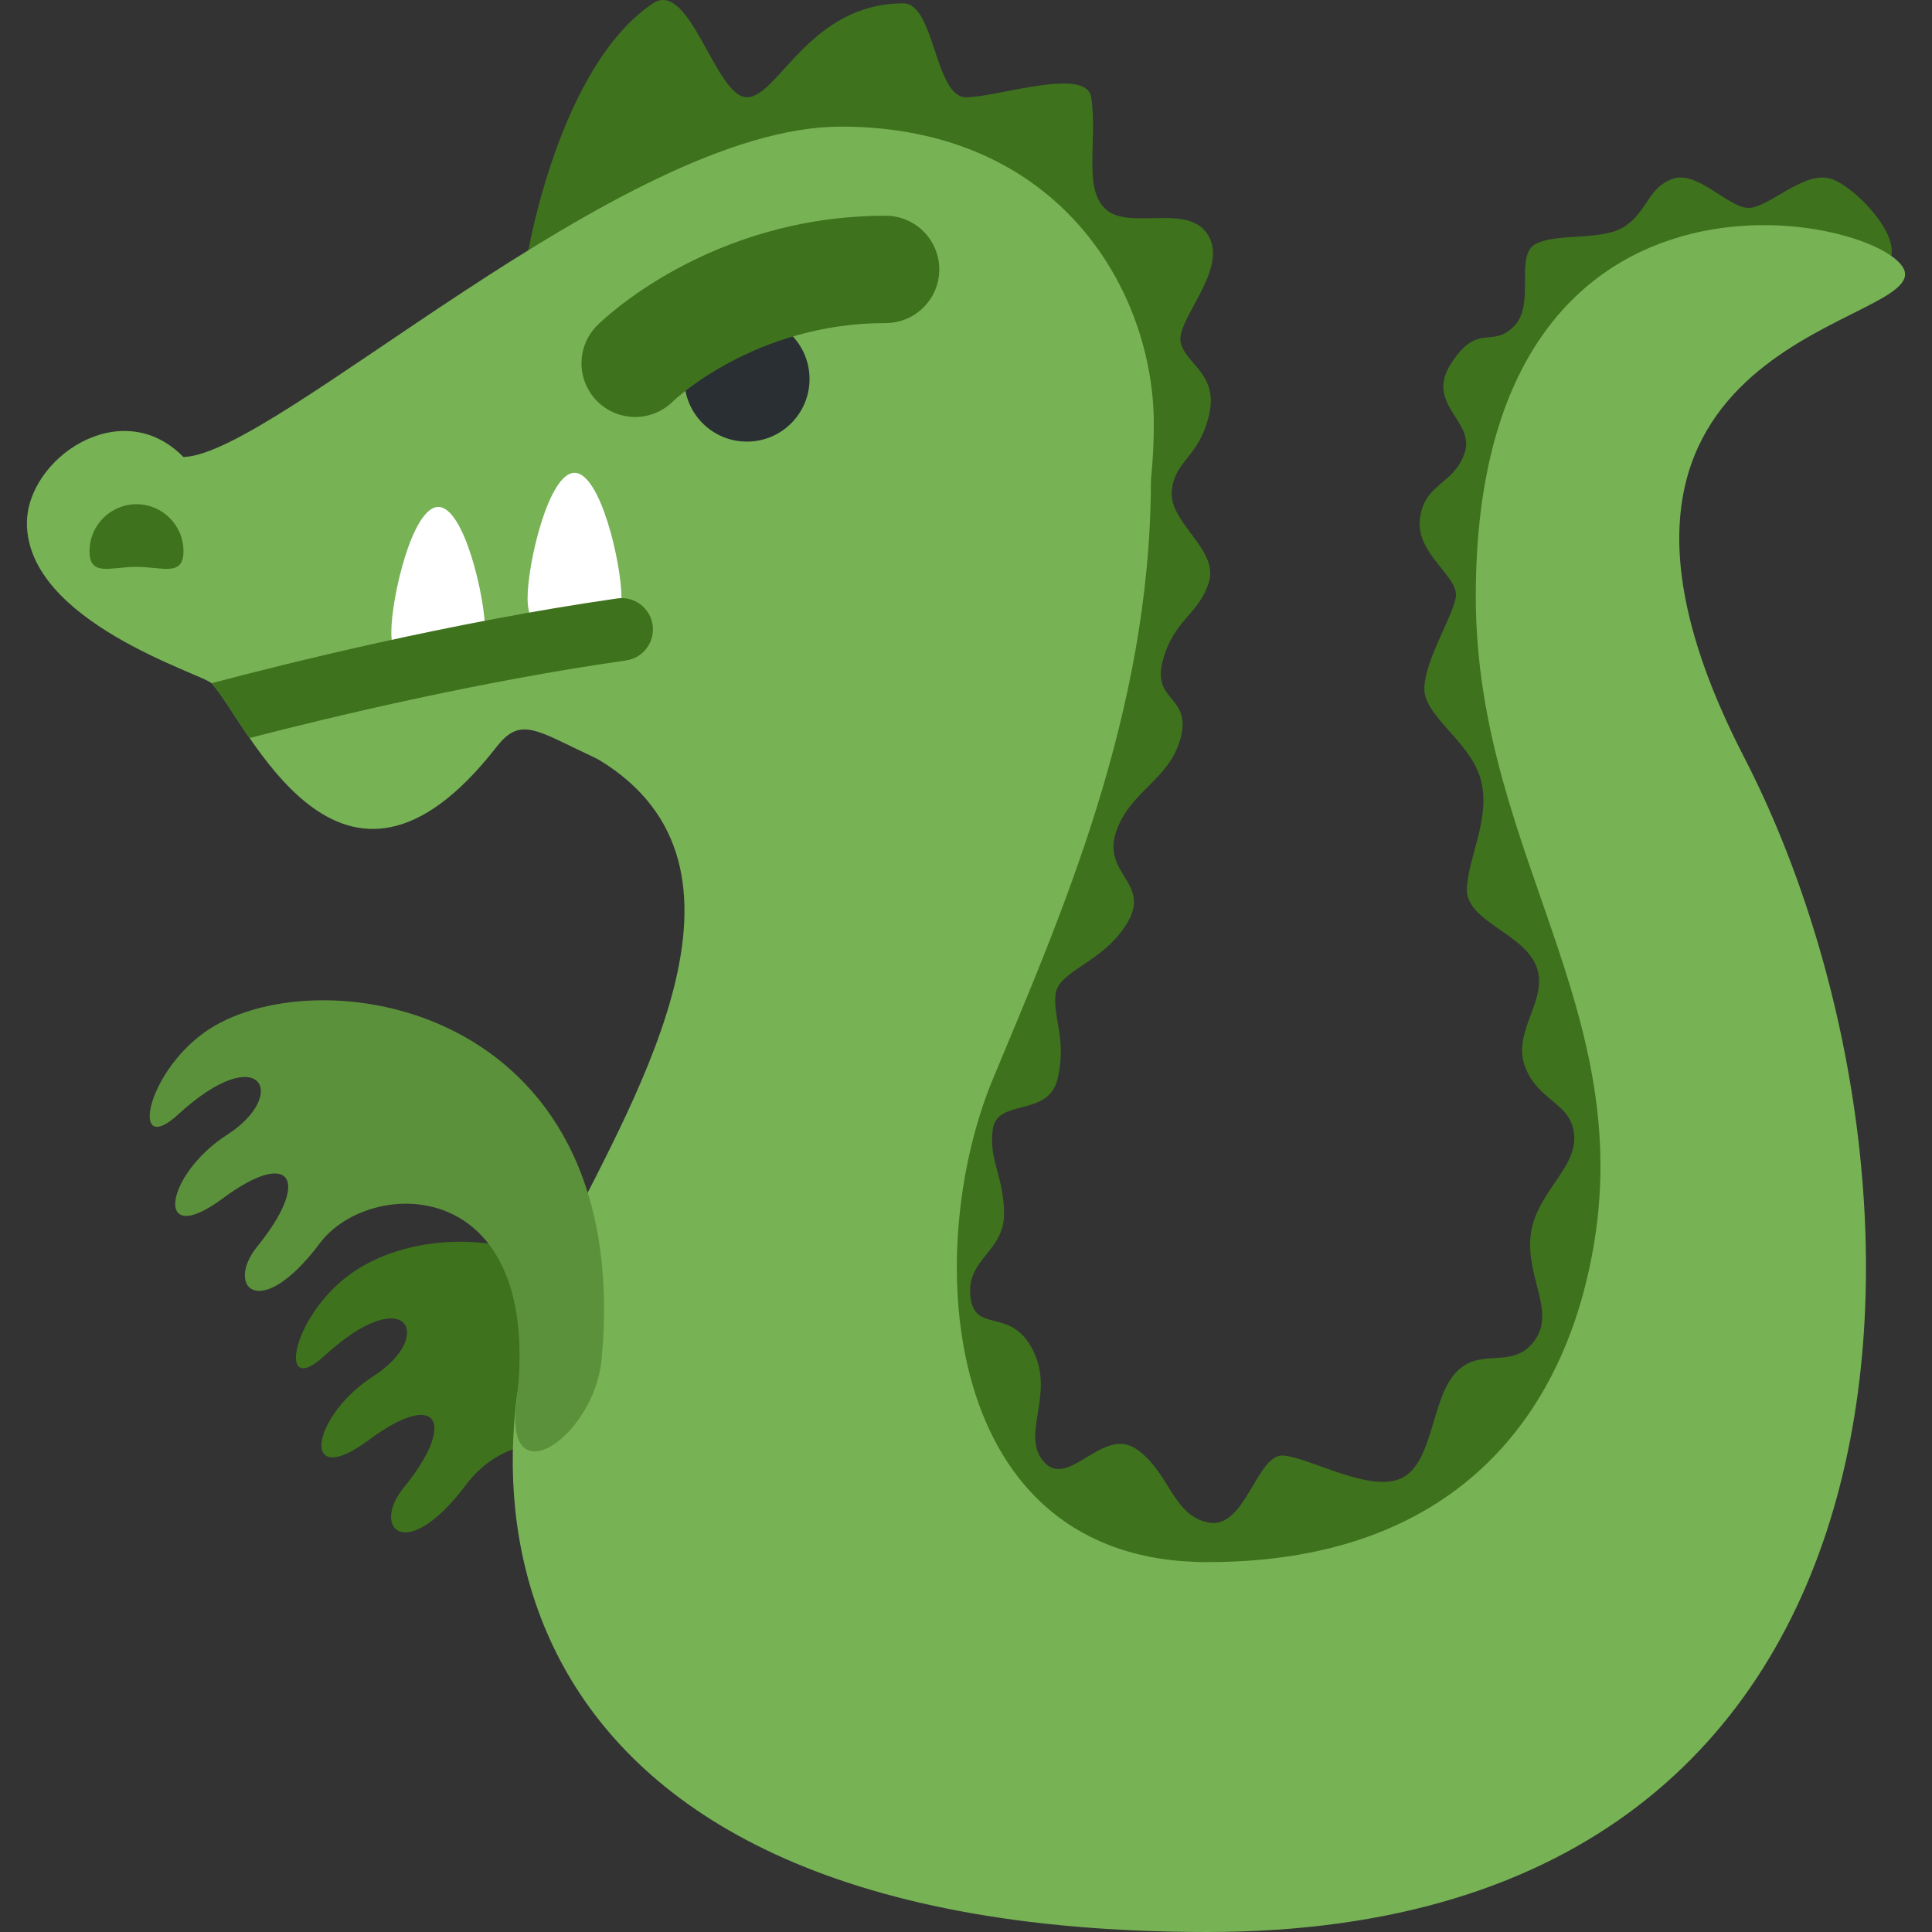 <?xml version="1.0" encoding="iso-8859-1"?>
<!-- Generator: Adobe Illustrator 19.0.0, SVG Export Plug-In . SVG Version: 6.00 Build 0)  -->
<svg version="1.1" id="Capa_1" xmlns="http://www.w3.org/2000/svg" xmlns:xlink="http://www.w3.org/1999/xlink" x="0px" y="0px"
	 viewBox="0 0 512.05 512.05" style="enable-background:new 0 0 512.05 512.05;" xml:space="preserve">
<rect x="0" y="0" width="512.05" height="512.05" fill="#333333" stroke="none"/>
<g transform="matrix(1.25 0 0 -1.25 0 45)">
	<g>
		<g>
			<g>
				<path style="fill:#3E721D;" d="M147.18-303.439c7.134,76.322-50.256,85.811-73.011,69.211
					c-12.481-9.102-15.394-26.431-5.45-17.306c17.545,16.111,23.711,4.267,10.433-4.267s-15.644-24.417-0.944-13.517
					c14.689,10.9,18.716,3.8,7.339-10.183c-6.872-8.476,0.478-16.361,13.278,0.705c10.672,14.234,36.409,14.723,30.288-34.02
					C126.598-332.794,145.656-319.732,147.18-303.439"/>
				<path style="fill:#3E721D;" d="M237.531-64.244c-6.633,39.822-12.8,59.711-52.622,66.344
					c-39.822,6.645-73.011-19.911-73.011-19.911s6.645,39.822,26.556,53.1c7.805,5.211,13.266-19.911,19.911-19.911
					c6.633,0,13.266,19.911,33.178,19.911c6.645,0,6.645-19.911,13.278-19.911s25.52,6.565,26.544,0
					c1.434-9.239-1.9-19.672,3.322-23.939s17.67,1.684,21.629-5.564c3.971-7.236-6.94-17.67-5.985-22.403
					c0.956-4.745,8.181-6.645,5.985-15.644c-2.185-9.011-7.396-9.478-7.873-16.122c-0.478-6.633,10.069-12.299,7.873-19.183
					c-2.185-6.895-7.407-7.828-9.774-16.6c-2.367-8.784,6.155-7.396,3.789-16.384s-10.9-11.275-13.744-20.093
					c-2.844-8.806,7.578-10.706,2.367-19.24c-5.211-8.533-14.689-9.956-15.167-15.167c-0.478-5.211,2.378-9.318,0.478-17.692
					c-1.9-8.374-12.811-4.119-13.756-10.752s2.378-9.956,2.378-18.011s-8.067-9.489-7.122-17.545
					c0.956-8.055,8.533-1.9,13.278-11.378s-2.833-18.011,2.378-23.7c5.211-5.689,12.322,7.589,19.433,2.844
					c7.111-4.745,7.703-14.222,15.462-15.644c7.771-1.422,10.138,14.689,15.826,14.222c5.689-0.478,18.489-8.067,25.122-4.745
					c6.633,3.322,6.155,16.6,11.378,22.289c5.222,5.689,11.856,0.466,16.589,6.633c4.733,6.167-1.638,13.358-0.705,22.369
					c0.956,9.011,9.717,14.131,9.25,21.242c-0.466,7.111-7.589,7.111-10.433,14.7c-2.844,7.589,5.211,14.222,2.367,21.333
					s-15.155,9.478-14.689,16.589c0.466,7.111,5.222,15.167,2.844,23.233c-2.378,8.055-12.333,13.278-11.856,19.433
					c0.478,6.167,5.678,14.234,6.633,18.728c0.956,4.506-8.522,9.25-7.578,16.828c0.944,7.589,7.1,7.066,9.466,13.915
					s-8.522,10.263-2.833,19.035c5.689,8.772,8.545,3.072,13.278,7.817s-0.011,15.178,4.733,17.545s14.222,0.478,18.967,3.789
					c4.745,3.322,4.745,8.055,9.956,9.956s11.856-6.155,16.122-6.155s11.844,8.055,17.533,6.155
					c5.689-1.9,18.022-15.167,10.433-19.194c-7.589-4.028-65.434-6.884-65.9-33.428s31.778-146.978,22.289-177.3
					c-9.489-30.333-48.822-94.822-93.867-82.489c-45.045,12.322-98.611,39.822-85.811,82.022
					C188.231-190.128,229.464-103.805,237.531-64.244"/>
			</g>
			<path style="fill:#77B255;" d="M244.642-53.891c0-45.261-27.102-92.661-66.367-86.084c-60.564,10.126-63.784,29.434-73.011,17.59
				c-33.189-42.587-52.838,5.518-60.382,13.494c-1.9,2.002-39.174,12.982-39.174,33.985c0,13.631,19.911,27.523,33.189,14.006
				c19.593,0.501,92.911,70.053,139.378,70.053C224.731,9.154,244.642-25.878,244.642-53.891"/>
			<path style="fill:#292F33;" d="M171.643-44.356c0-7.339-5.939-13.278-13.278-13.278c-7.327,0-13.266,5.939-13.266,13.278
				c0,7.327,5.939,13.278,13.266,13.278C165.703-31.078,171.643-37.029,171.643-44.356"/>
			<path style="fill:#3E721D;" d="M38.898-80.867c0-5.495-4.46-3.322-9.956-3.322s-9.956-2.173-9.956,3.322
				c0,5.495,4.46,9.956,9.956,9.956S38.898-75.372,38.898-80.867"/>
			<path id="SVGCleanerId_0" style="fill:#FFFFFF;" d="M131.775-90.8c0-7.339-4.46-6.633-9.956-6.633s-9.956-0.705-9.956,6.633
				c0,7.327,4.46,26.544,9.956,26.544S131.775-83.473,131.775-90.8"/>
			<g transform="translate(-2.334 -0.584)">
				<path id="SVGCleanerId_0_1_" style="fill:#FFFFFF;" d="M105.219-97.445c0-7.339-4.46-6.633-9.956-6.633
					s-9.956-0.705-9.956,6.633c0,7.327,4.46,26.544,9.956,26.544S105.219-90.117,105.219-97.445"/>
			</g>
			<path style="fill:#3E721D;" d="M130.865-90.891c-35.214-5.029-70.713-13.926-85.993-17.966c1.9-2.014,4.585-6.588,8.055-11.617
				c16.759,4.335,48.401,11.958,79.815,16.441c3.63,0.523,6.144,3.891,5.632,7.521C137.851-92.882,134.471-90.356,130.865-90.891"/>
			<path style="fill:#77B255;" d="M244.028-65.723c0-49.778-19.502-93.309-33.519-127.09c-15.178-36.545-11.378-102.4,45.511-102.4
				s74.069,36.306,79.644,56.889c15.451,57.116-22.756,91.022-22.756,147.911c0,102.4,91.022,79.644,91.022,68.267
				s-78.893-15.633-34.133-102.4c44.749-86.767,45.511-249.094-113.778-249.094S96.731-272.458,119.487-226.947
				c16.111,32.222,45.511,80.862,5.689,102.901C99.2-109.664,244.028-65.723,244.028-65.723"/>
			<path style="fill:#3E721D;" d="M134.676-52.411c-2.913,0-5.825,1.115-8.044,3.334c-4.449,4.449-4.449,11.639,0,16.088
				c0.944,0.944,23.666,23.245,61.144,23.245c6.281,0,11.378-5.097,11.378-11.378S194.057-32.5,187.776-32.5
				c-27.705,0-44.885-16.407-45.056-16.577C140.502-51.296,137.589-52.411,134.676-52.411"/>
			<path style="fill:#5C913B;" d="M127.554-252.239c7.134,76.322-61.633,85.8-84.389,69.211
				c-12.481-9.102-15.394-26.431-5.45-17.317c17.545,16.111,23.711,4.267,10.433-4.267c-13.278-8.533-15.644-24.405-0.944-13.505
				c14.689,10.9,18.716,3.8,7.339-10.183c-6.872-8.476,0.478-16.361,13.278,0.705c10.672,14.234,47.787,14.723,41.665-34.02
				C106.971-281.594,126.029-268.532,127.554-252.239"/>
		</g>
	</g>
</g>
<g>
</g>
<g>
</g>
<g>
</g>
<g>
</g>
<g>
</g>
<g>
</g>
<g>
</g>
<g>
</g>
<g>
</g>
<g>
</g>
<g>
</g>
<g>
</g>
<g>
</g>
<g>
</g>
<g>
</g>
</svg>
